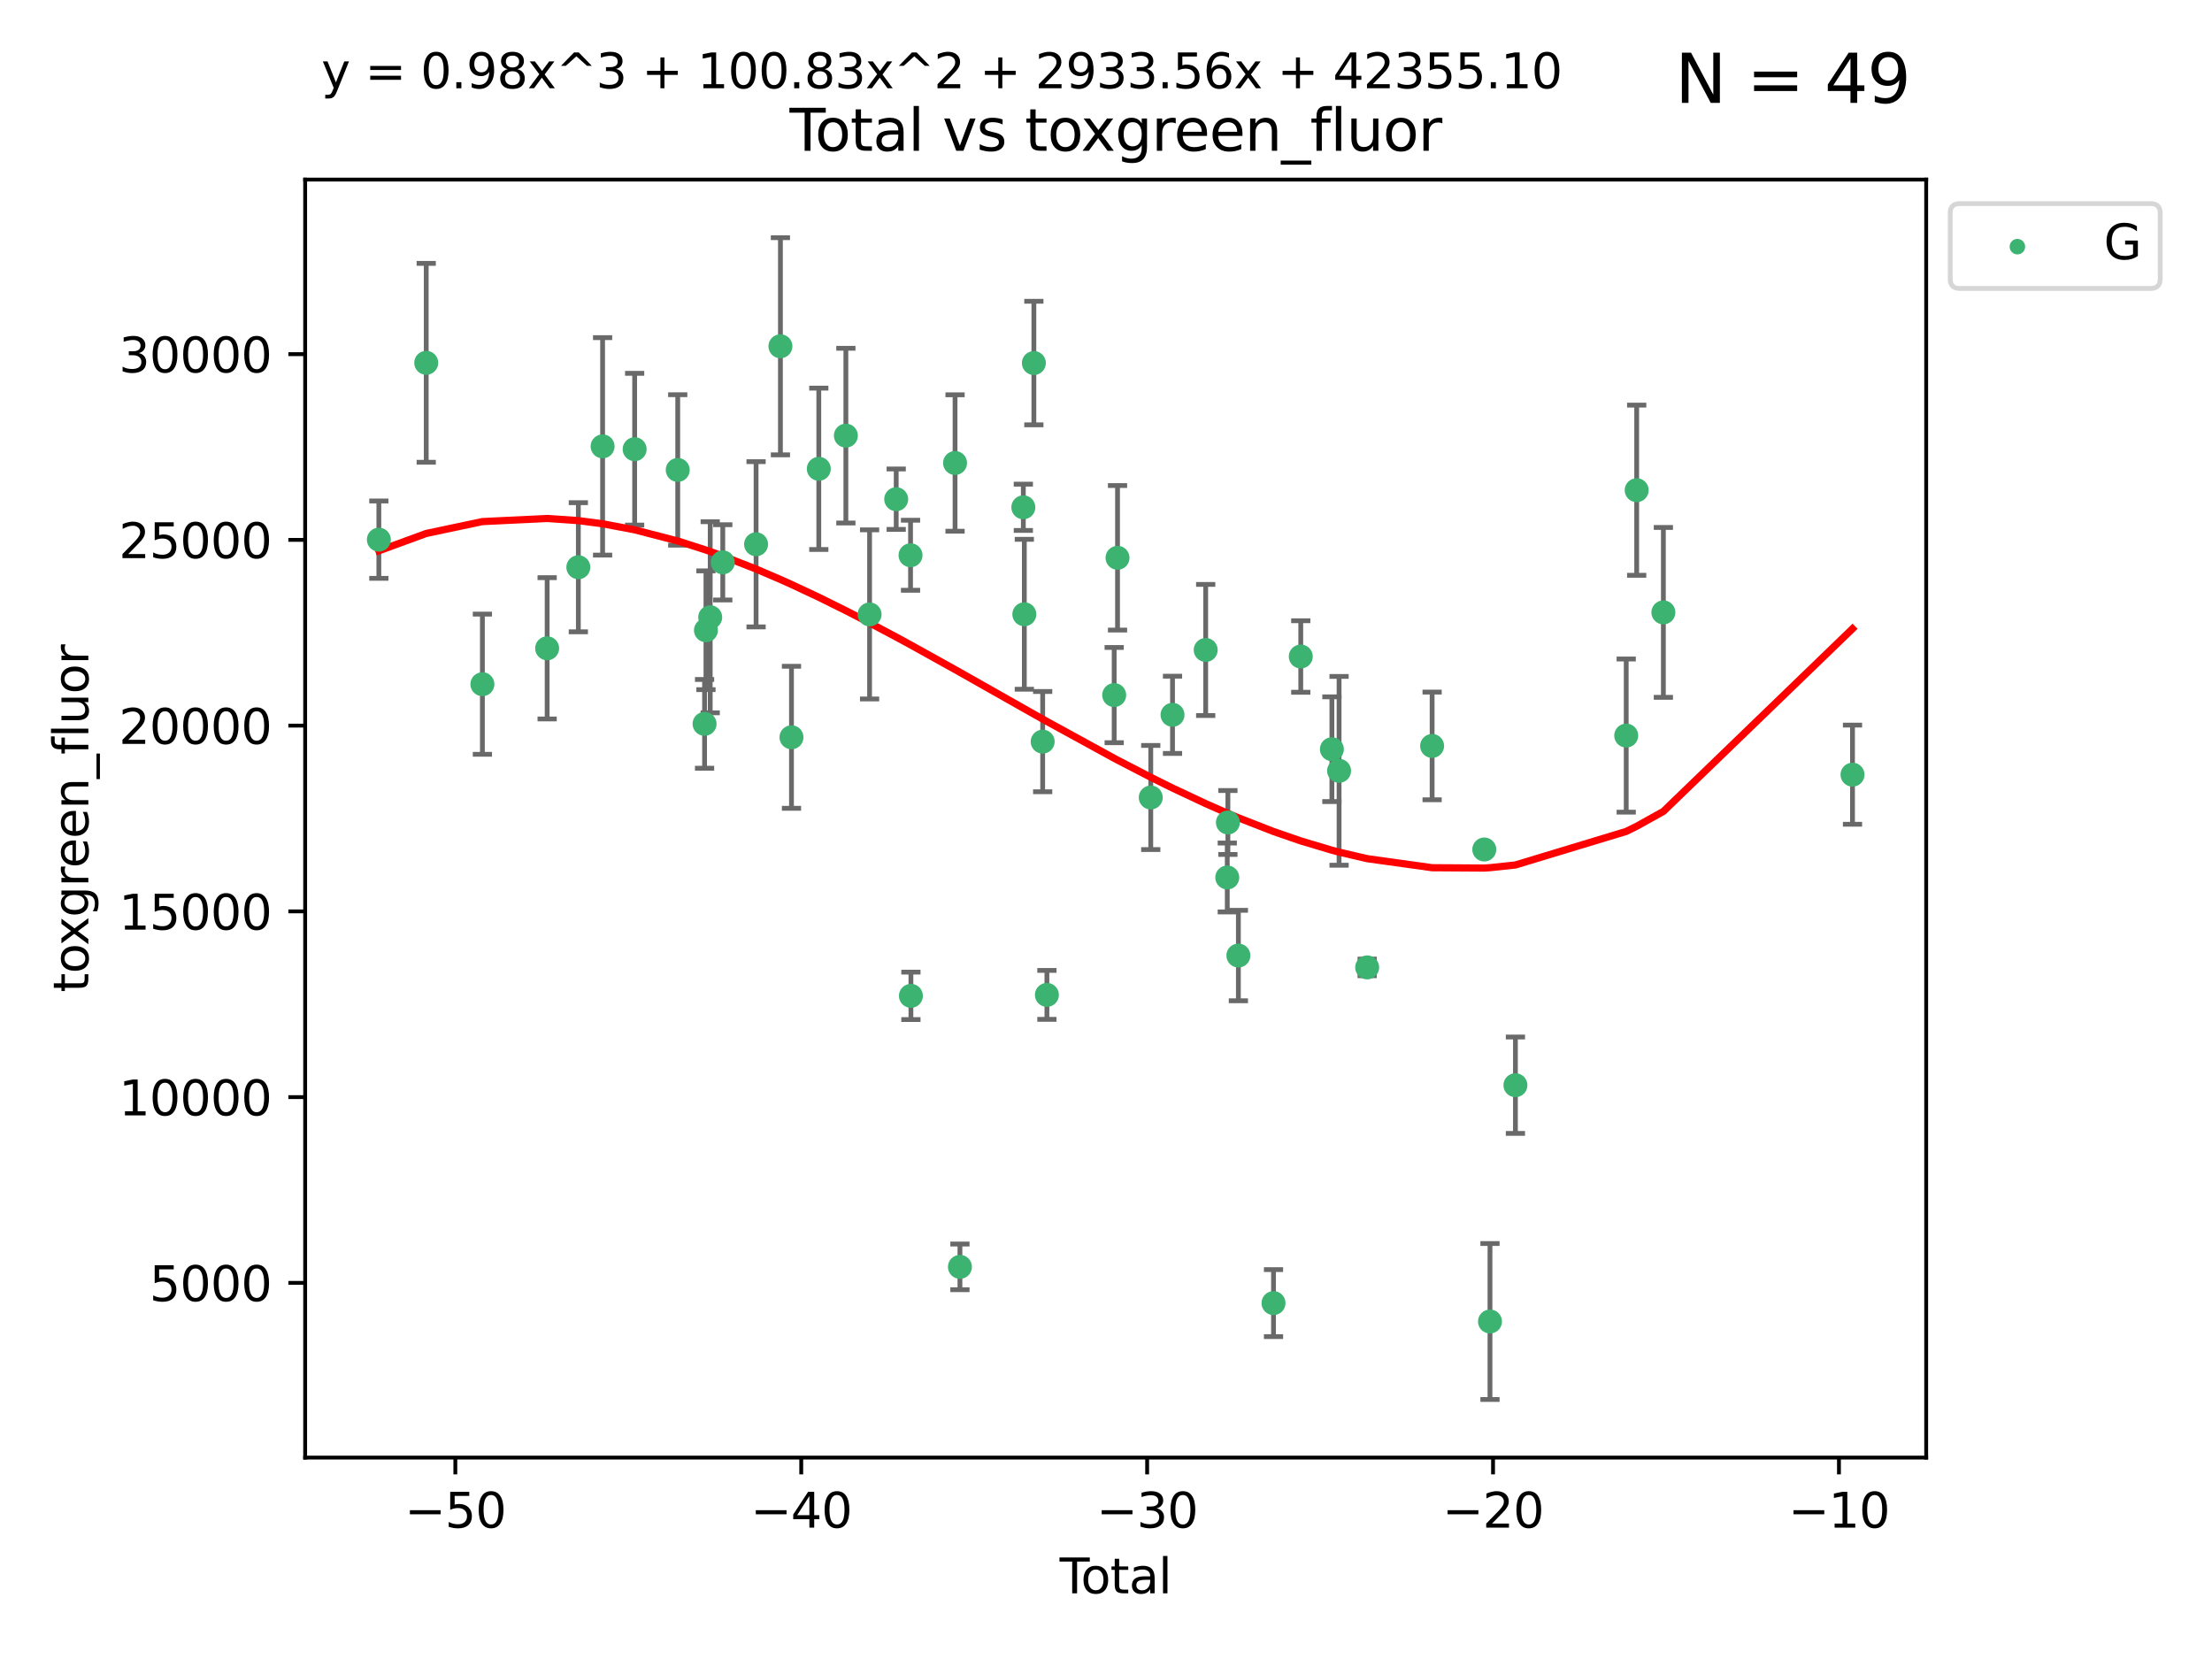 <?xml version="1.0" encoding="utf-8" standalone="no"?>
<!DOCTYPE svg PUBLIC "-//W3C//DTD SVG 1.1//EN"
  "http://www.w3.org/Graphics/SVG/1.1/DTD/svg11.dtd">
<svg xmlns:xlink="http://www.w3.org/1999/xlink" width="460.8pt" height="345.6pt" viewBox="0 0 460.8 345.6" xmlns="http://www.w3.org/2000/svg" version="1.1">
 <defs>
  <style type="text/css">*{stroke-linejoin: round; stroke-linecap: butt}</style>
 </defs>
 <g id="figure_1">
  <g id="patch_1">
   <path d="M 0 345.6 
L 460.8 345.6 
L 460.8 0 
L 0 0 
z
" style="fill: #ffffff"/>
  </g>
  <g id="axes_1">
   <g id="patch_2">
    <path d="M 63.571 303.64 
L 401.26 303.64 
L 401.26 37.411 
L 63.571 37.411 
z
" style="fill: #ffffff"/>
   </g>
   <g id="PathCollection_1">
    <defs>
     <path id="m341c6b652c" d="M 0 1.118 
C 0.297 1.118 0.581 1 0.791 0.791 
C 1 0.581 1.118 0.297 1.118 0 
C 1.118 -0.297 1 -0.581 0.791 -0.791 
C 0.581 -1 0.297 -1.118 0 -1.118 
C -0.297 -1.118 -0.581 -1 -0.791 -0.791 
C -1 -0.581 -1.118 -0.297 -1.118 0 
C -1.118 0.297 -1 0.581 -0.791 0.791 
C -0.581 1 -0.297 1.118 0 1.118 
z
" style="stroke: #3cb371"/>
    </defs>
    <g clip-path="url(#p7c5feca9b9)">
     <use xlink:href="#m341c6b652c" x="78.921" y="112.42" style="fill: #3cb371; stroke: #3cb371"/>
     <use xlink:href="#m341c6b652c" x="88.792" y="75.581" style="fill: #3cb371; stroke: #3cb371"/>
     <use xlink:href="#m341c6b652c" x="100.493" y="142.533" style="fill: #3cb371; stroke: #3cb371"/>
     <use xlink:href="#m341c6b652c" x="113.98" y="135.054" style="fill: #3cb371; stroke: #3cb371"/>
     <use xlink:href="#m341c6b652c" x="120.479" y="118.168" style="fill: #3cb371; stroke: #3cb371"/>
     <use xlink:href="#m341c6b652c" x="125.533" y="92.985" style="fill: #3cb371; stroke: #3cb371"/>
     <use xlink:href="#m341c6b652c" x="132.209" y="93.576" style="fill: #3cb371; stroke: #3cb371"/>
     <use xlink:href="#m341c6b652c" x="141.185" y="97.898" style="fill: #3cb371; stroke: #3cb371"/>
     <use xlink:href="#m341c6b652c" x="146.775" y="150.791" style="fill: #3cb371; stroke: #3cb371"/>
     <use xlink:href="#m341c6b652c" x="147.063" y="131.297" style="fill: #3cb371; stroke: #3cb371"/>
     <use xlink:href="#m341c6b652c" x="147.95" y="128.587" style="fill: #3cb371; stroke: #3cb371"/>
     <use xlink:href="#m341c6b652c" x="150.568" y="117.149" style="fill: #3cb371; stroke: #3cb371"/>
     <use xlink:href="#m341c6b652c" x="157.504" y="113.382" style="fill: #3cb371; stroke: #3cb371"/>
     <use xlink:href="#m341c6b652c" x="162.577" y="72.132" style="fill: #3cb371; stroke: #3cb371"/>
     <use xlink:href="#m341c6b652c" x="164.88" y="153.589" style="fill: #3cb371; stroke: #3cb371"/>
     <use xlink:href="#m341c6b652c" x="170.572" y="97.665" style="fill: #3cb371; stroke: #3cb371"/>
     <use xlink:href="#m341c6b652c" x="176.212" y="90.751" style="fill: #3cb371; stroke: #3cb371"/>
     <use xlink:href="#m341c6b652c" x="181.15" y="127.994" style="fill: #3cb371; stroke: #3cb371"/>
     <use xlink:href="#m341c6b652c" x="186.695" y="103.991" style="fill: #3cb371; stroke: #3cb371"/>
     <use xlink:href="#m341c6b652c" x="189.682" y="115.671" style="fill: #3cb371; stroke: #3cb371"/>
     <use xlink:href="#m341c6b652c" x="189.76" y="207.454" style="fill: #3cb371; stroke: #3cb371"/>
     <use xlink:href="#m341c6b652c" x="198.955" y="96.45" style="fill: #3cb371; stroke: #3cb371"/>
     <use xlink:href="#m341c6b652c" x="199.972" y="263.913" style="fill: #3cb371; stroke: #3cb371"/>
     <use xlink:href="#m341c6b652c" x="213.179" y="105.68" style="fill: #3cb371; stroke: #3cb371"/>
     <use xlink:href="#m341c6b652c" x="213.387" y="127.964" style="fill: #3cb371; stroke: #3cb371"/>
     <use xlink:href="#m341c6b652c" x="215.374" y="75.629" style="fill: #3cb371; stroke: #3cb371"/>
     <use xlink:href="#m341c6b652c" x="217.208" y="154.496" style="fill: #3cb371; stroke: #3cb371"/>
     <use xlink:href="#m341c6b652c" x="218.09" y="207.254" style="fill: #3cb371; stroke: #3cb371"/>
     <use xlink:href="#m341c6b652c" x="232.104" y="144.798" style="fill: #3cb371; stroke: #3cb371"/>
     <use xlink:href="#m341c6b652c" x="232.802" y="116.202" style="fill: #3cb371; stroke: #3cb371"/>
     <use xlink:href="#m341c6b652c" x="239.724" y="166.133" style="fill: #3cb371; stroke: #3cb371"/>
     <use xlink:href="#m341c6b652c" x="244.258" y="148.909" style="fill: #3cb371; stroke: #3cb371"/>
     <use xlink:href="#m341c6b652c" x="251.167" y="135.4" style="fill: #3cb371; stroke: #3cb371"/>
     <use xlink:href="#m341c6b652c" x="255.663" y="182.796" style="fill: #3cb371; stroke: #3cb371"/>
     <use xlink:href="#m341c6b652c" x="255.793" y="171.338" style="fill: #3cb371; stroke: #3cb371"/>
     <use xlink:href="#m341c6b652c" x="257.978" y="199.056" style="fill: #3cb371; stroke: #3cb371"/>
     <use xlink:href="#m341c6b652c" x="265.295" y="271.459" style="fill: #3cb371; stroke: #3cb371"/>
     <use xlink:href="#m341c6b652c" x="270.973" y="136.764" style="fill: #3cb371; stroke: #3cb371"/>
     <use xlink:href="#m341c6b652c" x="277.458" y="156.073" style="fill: #3cb371; stroke: #3cb371"/>
     <use xlink:href="#m341c6b652c" x="278.954" y="160.578" style="fill: #3cb371; stroke: #3cb371"/>
     <use xlink:href="#m341c6b652c" x="284.806" y="201.526" style="fill: #3cb371; stroke: #3cb371"/>
     <use xlink:href="#m341c6b652c" x="298.336" y="155.392" style="fill: #3cb371; stroke: #3cb371"/>
     <use xlink:href="#m341c6b652c" x="309.203" y="176.965" style="fill: #3cb371; stroke: #3cb371"/>
     <use xlink:href="#m341c6b652c" x="310.392" y="275.293" style="fill: #3cb371; stroke: #3cb371"/>
     <use xlink:href="#m341c6b652c" x="315.691" y="226.069" style="fill: #3cb371; stroke: #3cb371"/>
     <use xlink:href="#m341c6b652c" x="338.77" y="153.233" style="fill: #3cb371; stroke: #3cb371"/>
     <use xlink:href="#m341c6b652c" x="340.952" y="102.118" style="fill: #3cb371; stroke: #3cb371"/>
     <use xlink:href="#m341c6b652c" x="346.513" y="127.573" style="fill: #3cb371; stroke: #3cb371"/>
     <use xlink:href="#m341c6b652c" x="385.911" y="161.376" style="fill: #3cb371; stroke: #3cb371"/>
    </g>
   </g>
   <g id="matplotlib.axis_1">
    <g id="xtick_1">
     <g id="line2d_1">
      <defs>
       <path id="mbfa81a36bb" d="M 0 0 
L 0 3.5 
" style="stroke: #000000; stroke-width: 0.8"/>
      </defs>
      <g>
       <use xlink:href="#mbfa81a36bb" x="94.856" y="303.64" style="stroke: #000000; stroke-width: 0.8"/>
      </g>
     </g>
     <g id="text_1">
      <!-- −50 -->
      <g transform="translate(84.304 318.238)scale(0.1 -0.1)">
       <defs>
        <path id="DejaVuSans-2212" d="M 678 2272 
L 4684 2272 
L 4684 1741 
L 678 1741 
L 678 2272 
z
" transform="scale(0.016)"/>
        <path id="DejaVuSans-35" d="M 691 4666 
L 3169 4666 
L 3169 4134 
L 1269 4134 
L 1269 2991 
Q 1406 3038 1543 3061 
Q 1681 3084 1819 3084 
Q 2600 3084 3056 2656 
Q 3513 2228 3513 1497 
Q 3513 744 3044 326 
Q 2575 -91 1722 -91 
Q 1428 -91 1123 -41 
Q 819 9 494 109 
L 494 744 
Q 775 591 1075 516 
Q 1375 441 1709 441 
Q 2250 441 2565 725 
Q 2881 1009 2881 1497 
Q 2881 1984 2565 2268 
Q 2250 2553 1709 2553 
Q 1456 2553 1204 2497 
Q 953 2441 691 2322 
L 691 4666 
z
" transform="scale(0.016)"/>
        <path id="DejaVuSans-30" d="M 2034 4250 
Q 1547 4250 1301 3770 
Q 1056 3291 1056 2328 
Q 1056 1369 1301 889 
Q 1547 409 2034 409 
Q 2525 409 2770 889 
Q 3016 1369 3016 2328 
Q 3016 3291 2770 3770 
Q 2525 4250 2034 4250 
z
M 2034 4750 
Q 2819 4750 3233 4129 
Q 3647 3509 3647 2328 
Q 3647 1150 3233 529 
Q 2819 -91 2034 -91 
Q 1250 -91 836 529 
Q 422 1150 422 2328 
Q 422 3509 836 4129 
Q 1250 4750 2034 4750 
z
" transform="scale(0.016)"/>
       </defs>
       <use xlink:href="#DejaVuSans-2212"/>
       <use xlink:href="#DejaVuSans-35" x="83.789"/>
       <use xlink:href="#DejaVuSans-30" x="147.412"/>
      </g>
     </g>
    </g>
    <g id="xtick_2">
     <g id="line2d_2">
      <g>
       <use xlink:href="#mbfa81a36bb" x="166.914" y="303.64" style="stroke: #000000; stroke-width: 0.8"/>
      </g>
     </g>
     <g id="text_2">
      <!-- −40 -->
      <g transform="translate(156.361 318.238)scale(0.1 -0.1)">
       <defs>
        <path id="DejaVuSans-34" d="M 2419 4116 
L 825 1625 
L 2419 1625 
L 2419 4116 
z
M 2253 4666 
L 3047 4666 
L 3047 1625 
L 3713 1625 
L 3713 1100 
L 3047 1100 
L 3047 0 
L 2419 0 
L 2419 1100 
L 313 1100 
L 313 1709 
L 2253 4666 
z
" transform="scale(0.016)"/>
       </defs>
       <use xlink:href="#DejaVuSans-2212"/>
       <use xlink:href="#DejaVuSans-34" x="83.789"/>
       <use xlink:href="#DejaVuSans-30" x="147.412"/>
      </g>
     </g>
    </g>
    <g id="xtick_3">
     <g id="line2d_3">
      <g>
       <use xlink:href="#mbfa81a36bb" x="238.971" y="303.64" style="stroke: #000000; stroke-width: 0.8"/>
      </g>
     </g>
     <g id="text_3">
      <!-- −30 -->
      <g transform="translate(228.419 318.238)scale(0.1 -0.1)">
       <defs>
        <path id="DejaVuSans-33" d="M 2597 2516 
Q 3050 2419 3304 2112 
Q 3559 1806 3559 1356 
Q 3559 666 3084 287 
Q 2609 -91 1734 -91 
Q 1441 -91 1130 -33 
Q 819 25 488 141 
L 488 750 
Q 750 597 1062 519 
Q 1375 441 1716 441 
Q 2309 441 2620 675 
Q 2931 909 2931 1356 
Q 2931 1769 2642 2001 
Q 2353 2234 1838 2234 
L 1294 2234 
L 1294 2753 
L 1863 2753 
Q 2328 2753 2575 2939 
Q 2822 3125 2822 3475 
Q 2822 3834 2567 4026 
Q 2313 4219 1838 4219 
Q 1578 4219 1281 4162 
Q 984 4106 628 3988 
L 628 4550 
Q 988 4650 1302 4700 
Q 1616 4750 1894 4750 
Q 2613 4750 3031 4423 
Q 3450 4097 3450 3541 
Q 3450 3153 3228 2886 
Q 3006 2619 2597 2516 
z
" transform="scale(0.016)"/>
       </defs>
       <use xlink:href="#DejaVuSans-2212"/>
       <use xlink:href="#DejaVuSans-33" x="83.789"/>
       <use xlink:href="#DejaVuSans-30" x="147.412"/>
      </g>
     </g>
    </g>
    <g id="xtick_4">
     <g id="line2d_4">
      <g>
       <use xlink:href="#mbfa81a36bb" x="311.029" y="303.64" style="stroke: #000000; stroke-width: 0.8"/>
      </g>
     </g>
     <g id="text_4">
      <!-- −20 -->
      <g transform="translate(300.476 318.238)scale(0.1 -0.1)">
       <defs>
        <path id="DejaVuSans-32" d="M 1228 531 
L 3431 531 
L 3431 0 
L 469 0 
L 469 531 
Q 828 903 1448 1529 
Q 2069 2156 2228 2338 
Q 2531 2678 2651 2914 
Q 2772 3150 2772 3378 
Q 2772 3750 2511 3984 
Q 2250 4219 1831 4219 
Q 1534 4219 1204 4116 
Q 875 4013 500 3803 
L 500 4441 
Q 881 4594 1212 4672 
Q 1544 4750 1819 4750 
Q 2544 4750 2975 4387 
Q 3406 4025 3406 3419 
Q 3406 3131 3298 2873 
Q 3191 2616 2906 2266 
Q 2828 2175 2409 1742 
Q 1991 1309 1228 531 
z
" transform="scale(0.016)"/>
       </defs>
       <use xlink:href="#DejaVuSans-2212"/>
       <use xlink:href="#DejaVuSans-32" x="83.789"/>
       <use xlink:href="#DejaVuSans-30" x="147.412"/>
      </g>
     </g>
    </g>
    <g id="xtick_5">
     <g id="line2d_5">
      <g>
       <use xlink:href="#mbfa81a36bb" x="383.086" y="303.64" style="stroke: #000000; stroke-width: 0.8"/>
      </g>
     </g>
     <g id="text_5">
      <!-- −10 -->
      <g transform="translate(372.534 318.238)scale(0.1 -0.1)">
       <defs>
        <path id="DejaVuSans-31" d="M 794 531 
L 1825 531 
L 1825 4091 
L 703 3866 
L 703 4441 
L 1819 4666 
L 2450 4666 
L 2450 531 
L 3481 531 
L 3481 0 
L 794 0 
L 794 531 
z
" transform="scale(0.016)"/>
       </defs>
       <use xlink:href="#DejaVuSans-2212"/>
       <use xlink:href="#DejaVuSans-31" x="83.789"/>
       <use xlink:href="#DejaVuSans-30" x="147.412"/>
      </g>
     </g>
    </g>
    <g id="text_6">
     <!-- Total -->
     <g transform="translate(220.739 331.917)scale(0.1 -0.1)">
      <defs>
       <path id="DejaVuSans-54" d="M -19 4666 
L 3928 4666 
L 3928 4134 
L 2272 4134 
L 2272 0 
L 1638 0 
L 1638 4134 
L -19 4134 
L -19 4666 
z
" transform="scale(0.016)"/>
       <path id="DejaVuSans-6f" d="M 1959 3097 
Q 1497 3097 1228 2736 
Q 959 2375 959 1747 
Q 959 1119 1226 758 
Q 1494 397 1959 397 
Q 2419 397 2687 759 
Q 2956 1122 2956 1747 
Q 2956 2369 2687 2733 
Q 2419 3097 1959 3097 
z
M 1959 3584 
Q 2709 3584 3137 3096 
Q 3566 2609 3566 1747 
Q 3566 888 3137 398 
Q 2709 -91 1959 -91 
Q 1206 -91 779 398 
Q 353 888 353 1747 
Q 353 2609 779 3096 
Q 1206 3584 1959 3584 
z
" transform="scale(0.016)"/>
       <path id="DejaVuSans-74" d="M 1172 4494 
L 1172 3500 
L 2356 3500 
L 2356 3053 
L 1172 3053 
L 1172 1153 
Q 1172 725 1289 603 
Q 1406 481 1766 481 
L 2356 481 
L 2356 0 
L 1766 0 
Q 1100 0 847 248 
Q 594 497 594 1153 
L 594 3053 
L 172 3053 
L 172 3500 
L 594 3500 
L 594 4494 
L 1172 4494 
z
" transform="scale(0.016)"/>
       <path id="DejaVuSans-61" d="M 2194 1759 
Q 1497 1759 1228 1600 
Q 959 1441 959 1056 
Q 959 750 1161 570 
Q 1363 391 1709 391 
Q 2188 391 2477 730 
Q 2766 1069 2766 1631 
L 2766 1759 
L 2194 1759 
z
M 3341 1997 
L 3341 0 
L 2766 0 
L 2766 531 
Q 2569 213 2275 61 
Q 1981 -91 1556 -91 
Q 1019 -91 701 211 
Q 384 513 384 1019 
Q 384 1609 779 1909 
Q 1175 2209 1959 2209 
L 2766 2209 
L 2766 2266 
Q 2766 2663 2505 2880 
Q 2244 3097 1772 3097 
Q 1472 3097 1187 3025 
Q 903 2953 641 2809 
L 641 3341 
Q 956 3463 1253 3523 
Q 1550 3584 1831 3584 
Q 2591 3584 2966 3190 
Q 3341 2797 3341 1997 
z
" transform="scale(0.016)"/>
       <path id="DejaVuSans-6c" d="M 603 4863 
L 1178 4863 
L 1178 0 
L 603 0 
L 603 4863 
z
" transform="scale(0.016)"/>
      </defs>
      <use xlink:href="#DejaVuSans-54"/>
      <use xlink:href="#DejaVuSans-6f" x="44.084"/>
      <use xlink:href="#DejaVuSans-74" x="105.266"/>
      <use xlink:href="#DejaVuSans-61" x="144.475"/>
      <use xlink:href="#DejaVuSans-6c" x="205.754"/>
     </g>
    </g>
   </g>
   <g id="matplotlib.axis_2">
    <g id="ytick_1">
     <g id="line2d_6">
      <defs>
       <path id="m5cff9f3f83" d="M 0 0 
L -3.5 0 
" style="stroke: #000000; stroke-width: 0.8"/>
      </defs>
      <g>
       <use xlink:href="#m5cff9f3f83" x="63.571" y="267.243" style="stroke: #000000; stroke-width: 0.8"/>
      </g>
     </g>
     <g id="text_7">
      <!-- 5000 -->
      <g transform="translate(31.121 271.042)scale(0.1 -0.1)">
       <use xlink:href="#DejaVuSans-35"/>
       <use xlink:href="#DejaVuSans-30" x="63.623"/>
       <use xlink:href="#DejaVuSans-30" x="127.246"/>
       <use xlink:href="#DejaVuSans-30" x="190.869"/>
      </g>
     </g>
    </g>
    <g id="ytick_2">
     <g id="line2d_7">
      <g>
       <use xlink:href="#m5cff9f3f83" x="63.571" y="228.55" style="stroke: #000000; stroke-width: 0.8"/>
      </g>
     </g>
     <g id="text_8">
      <!-- 10000 -->
      <g transform="translate(24.759 232.349)scale(0.1 -0.1)">
       <use xlink:href="#DejaVuSans-31"/>
       <use xlink:href="#DejaVuSans-30" x="63.623"/>
       <use xlink:href="#DejaVuSans-30" x="127.246"/>
       <use xlink:href="#DejaVuSans-30" x="190.869"/>
       <use xlink:href="#DejaVuSans-30" x="254.492"/>
      </g>
     </g>
    </g>
    <g id="ytick_3">
     <g id="line2d_8">
      <g>
       <use xlink:href="#m5cff9f3f83" x="63.571" y="189.856" style="stroke: #000000; stroke-width: 0.8"/>
      </g>
     </g>
     <g id="text_9">
      <!-- 15000 -->
      <g transform="translate(24.759 193.656)scale(0.1 -0.1)">
       <use xlink:href="#DejaVuSans-31"/>
       <use xlink:href="#DejaVuSans-35" x="63.623"/>
       <use xlink:href="#DejaVuSans-30" x="127.246"/>
       <use xlink:href="#DejaVuSans-30" x="190.869"/>
       <use xlink:href="#DejaVuSans-30" x="254.492"/>
      </g>
     </g>
    </g>
    <g id="ytick_4">
     <g id="line2d_9">
      <g>
       <use xlink:href="#m5cff9f3f83" x="63.571" y="151.163" style="stroke: #000000; stroke-width: 0.8"/>
      </g>
     </g>
     <g id="text_10">
      <!-- 20000 -->
      <g transform="translate(24.759 154.963)scale(0.1 -0.1)">
       <use xlink:href="#DejaVuSans-32"/>
       <use xlink:href="#DejaVuSans-30" x="63.623"/>
       <use xlink:href="#DejaVuSans-30" x="127.246"/>
       <use xlink:href="#DejaVuSans-30" x="190.869"/>
       <use xlink:href="#DejaVuSans-30" x="254.492"/>
      </g>
     </g>
    </g>
    <g id="ytick_5">
     <g id="line2d_10">
      <g>
       <use xlink:href="#m5cff9f3f83" x="63.571" y="112.47" style="stroke: #000000; stroke-width: 0.8"/>
      </g>
     </g>
     <g id="text_11">
      <!-- 25000 -->
      <g transform="translate(24.759 116.269)scale(0.1 -0.1)">
       <use xlink:href="#DejaVuSans-32"/>
       <use xlink:href="#DejaVuSans-35" x="63.623"/>
       <use xlink:href="#DejaVuSans-30" x="127.246"/>
       <use xlink:href="#DejaVuSans-30" x="190.869"/>
       <use xlink:href="#DejaVuSans-30" x="254.492"/>
      </g>
     </g>
    </g>
    <g id="ytick_6">
     <g id="line2d_11">
      <g>
       <use xlink:href="#m5cff9f3f83" x="63.571" y="73.777" style="stroke: #000000; stroke-width: 0.8"/>
      </g>
     </g>
     <g id="text_12">
      <!-- 30000 -->
      <g transform="translate(24.759 77.576)scale(0.1 -0.1)">
       <use xlink:href="#DejaVuSans-33"/>
       <use xlink:href="#DejaVuSans-30" x="63.623"/>
       <use xlink:href="#DejaVuSans-30" x="127.246"/>
       <use xlink:href="#DejaVuSans-30" x="190.869"/>
       <use xlink:href="#DejaVuSans-30" x="254.492"/>
      </g>
     </g>
    </g>
    <g id="text_13">
     <!-- toxgreen_fluor -->
     <g transform="translate(18.401 206.72)rotate(-90)scale(0.1 -0.1)">
      <defs>
       <path id="DejaVuSans-78" d="M 3513 3500 
L 2247 1797 
L 3578 0 
L 2900 0 
L 1881 1375 
L 863 0 
L 184 0 
L 1544 1831 
L 300 3500 
L 978 3500 
L 1906 2253 
L 2834 3500 
L 3513 3500 
z
" transform="scale(0.016)"/>
       <path id="DejaVuSans-67" d="M 2906 1791 
Q 2906 2416 2648 2759 
Q 2391 3103 1925 3103 
Q 1463 3103 1205 2759 
Q 947 2416 947 1791 
Q 947 1169 1205 825 
Q 1463 481 1925 481 
Q 2391 481 2648 825 
Q 2906 1169 2906 1791 
z
M 3481 434 
Q 3481 -459 3084 -895 
Q 2688 -1331 1869 -1331 
Q 1566 -1331 1297 -1286 
Q 1028 -1241 775 -1147 
L 775 -588 
Q 1028 -725 1275 -790 
Q 1522 -856 1778 -856 
Q 2344 -856 2625 -561 
Q 2906 -266 2906 331 
L 2906 616 
Q 2728 306 2450 153 
Q 2172 0 1784 0 
Q 1141 0 747 490 
Q 353 981 353 1791 
Q 353 2603 747 3093 
Q 1141 3584 1784 3584 
Q 2172 3584 2450 3431 
Q 2728 3278 2906 2969 
L 2906 3500 
L 3481 3500 
L 3481 434 
z
" transform="scale(0.016)"/>
       <path id="DejaVuSans-72" d="M 2631 2963 
Q 2534 3019 2420 3045 
Q 2306 3072 2169 3072 
Q 1681 3072 1420 2755 
Q 1159 2438 1159 1844 
L 1159 0 
L 581 0 
L 581 3500 
L 1159 3500 
L 1159 2956 
Q 1341 3275 1631 3429 
Q 1922 3584 2338 3584 
Q 2397 3584 2469 3576 
Q 2541 3569 2628 3553 
L 2631 2963 
z
" transform="scale(0.016)"/>
       <path id="DejaVuSans-65" d="M 3597 1894 
L 3597 1613 
L 953 1613 
Q 991 1019 1311 708 
Q 1631 397 2203 397 
Q 2534 397 2845 478 
Q 3156 559 3463 722 
L 3463 178 
Q 3153 47 2828 -22 
Q 2503 -91 2169 -91 
Q 1331 -91 842 396 
Q 353 884 353 1716 
Q 353 2575 817 3079 
Q 1281 3584 2069 3584 
Q 2775 3584 3186 3129 
Q 3597 2675 3597 1894 
z
M 3022 2063 
Q 3016 2534 2758 2815 
Q 2500 3097 2075 3097 
Q 1594 3097 1305 2825 
Q 1016 2553 972 2059 
L 3022 2063 
z
" transform="scale(0.016)"/>
       <path id="DejaVuSans-6e" d="M 3513 2113 
L 3513 0 
L 2938 0 
L 2938 2094 
Q 2938 2591 2744 2837 
Q 2550 3084 2163 3084 
Q 1697 3084 1428 2787 
Q 1159 2491 1159 1978 
L 1159 0 
L 581 0 
L 581 3500 
L 1159 3500 
L 1159 2956 
Q 1366 3272 1645 3428 
Q 1925 3584 2291 3584 
Q 2894 3584 3203 3211 
Q 3513 2838 3513 2113 
z
" transform="scale(0.016)"/>
       <path id="DejaVuSans-5f" d="M 3263 -1063 
L 3263 -1509 
L -63 -1509 
L -63 -1063 
L 3263 -1063 
z
" transform="scale(0.016)"/>
       <path id="DejaVuSans-66" d="M 2375 4863 
L 2375 4384 
L 1825 4384 
Q 1516 4384 1395 4259 
Q 1275 4134 1275 3809 
L 1275 3500 
L 2222 3500 
L 2222 3053 
L 1275 3053 
L 1275 0 
L 697 0 
L 697 3053 
L 147 3053 
L 147 3500 
L 697 3500 
L 697 3744 
Q 697 4328 969 4595 
Q 1241 4863 1831 4863 
L 2375 4863 
z
" transform="scale(0.016)"/>
       <path id="DejaVuSans-75" d="M 544 1381 
L 544 3500 
L 1119 3500 
L 1119 1403 
Q 1119 906 1312 657 
Q 1506 409 1894 409 
Q 2359 409 2629 706 
Q 2900 1003 2900 1516 
L 2900 3500 
L 3475 3500 
L 3475 0 
L 2900 0 
L 2900 538 
Q 2691 219 2414 64 
Q 2138 -91 1772 -91 
Q 1169 -91 856 284 
Q 544 659 544 1381 
z
M 1991 3584 
L 1991 3584 
z
" transform="scale(0.016)"/>
      </defs>
      <use xlink:href="#DejaVuSans-74"/>
      <use xlink:href="#DejaVuSans-6f" x="39.209"/>
      <use xlink:href="#DejaVuSans-78" x="97.266"/>
      <use xlink:href="#DejaVuSans-67" x="156.445"/>
      <use xlink:href="#DejaVuSans-72" x="219.922"/>
      <use xlink:href="#DejaVuSans-65" x="258.785"/>
      <use xlink:href="#DejaVuSans-65" x="320.309"/>
      <use xlink:href="#DejaVuSans-6e" x="381.832"/>
      <use xlink:href="#DejaVuSans-5f" x="445.211"/>
      <use xlink:href="#DejaVuSans-66" x="495.211"/>
      <use xlink:href="#DejaVuSans-6c" x="530.416"/>
      <use xlink:href="#DejaVuSans-75" x="558.199"/>
      <use xlink:href="#DejaVuSans-6f" x="621.578"/>
      <use xlink:href="#DejaVuSans-72" x="682.76"/>
     </g>
    </g>
   </g>
   <g id="LineCollection_1">
    <path d="M 78.921 120.48 
L 78.921 104.361 
" clip-path="url(#p7c5feca9b9)" style="fill: none; stroke: #696969"/>
    <path d="M 88.792 96.298 
L 88.792 54.865 
" clip-path="url(#p7c5feca9b9)" style="fill: none; stroke: #696969"/>
    <path d="M 100.493 157.135 
L 100.493 127.931 
" clip-path="url(#p7c5feca9b9)" style="fill: none; stroke: #696969"/>
    <path d="M 113.98 149.771 
L 113.98 120.338 
" clip-path="url(#p7c5feca9b9)" style="fill: none; stroke: #696969"/>
    <path d="M 120.479 131.617 
L 120.479 104.718 
" clip-path="url(#p7c5feca9b9)" style="fill: none; stroke: #696969"/>
    <path d="M 125.533 115.636 
L 125.533 70.335 
" clip-path="url(#p7c5feca9b9)" style="fill: none; stroke: #696969"/>
    <path d="M 132.209 109.381 
L 132.209 77.77 
" clip-path="url(#p7c5feca9b9)" style="fill: none; stroke: #696969"/>
    <path d="M 141.185 113.571 
L 141.185 82.226 
" clip-path="url(#p7c5feca9b9)" style="fill: none; stroke: #696969"/>
    <path d="M 146.775 160.037 
L 146.775 141.545 
" clip-path="url(#p7c5feca9b9)" style="fill: none; stroke: #696969"/>
    <path d="M 147.063 143.669 
L 147.063 118.924 
" clip-path="url(#p7c5feca9b9)" style="fill: none; stroke: #696969"/>
    <path d="M 147.95 148.491 
L 147.95 108.683 
" clip-path="url(#p7c5feca9b9)" style="fill: none; stroke: #696969"/>
    <path d="M 150.568 124.986 
L 150.568 109.312 
" clip-path="url(#p7c5feca9b9)" style="fill: none; stroke: #696969"/>
    <path d="M 157.504 130.595 
L 157.504 96.169 
" clip-path="url(#p7c5feca9b9)" style="fill: none; stroke: #696969"/>
    <path d="M 162.577 94.752 
L 162.577 49.513 
" clip-path="url(#p7c5feca9b9)" style="fill: none; stroke: #696969"/>
    <path d="M 164.88 168.382 
L 164.88 138.795 
" clip-path="url(#p7c5feca9b9)" style="fill: none; stroke: #696969"/>
    <path d="M 170.572 114.473 
L 170.572 80.857 
" clip-path="url(#p7c5feca9b9)" style="fill: none; stroke: #696969"/>
    <path d="M 176.212 108.951 
L 176.212 72.551 
" clip-path="url(#p7c5feca9b9)" style="fill: none; stroke: #696969"/>
    <path d="M 181.15 145.609 
L 181.15 110.379 
" clip-path="url(#p7c5feca9b9)" style="fill: none; stroke: #696969"/>
    <path d="M 186.695 110.284 
L 186.695 97.697 
" clip-path="url(#p7c5feca9b9)" style="fill: none; stroke: #696969"/>
    <path d="M 189.682 122.965 
L 189.682 108.377 
" clip-path="url(#p7c5feca9b9)" style="fill: none; stroke: #696969"/>
    <path d="M 189.76 212.395 
L 189.76 202.513 
" clip-path="url(#p7c5feca9b9)" style="fill: none; stroke: #696969"/>
    <path d="M 198.955 110.658 
L 198.955 82.243 
" clip-path="url(#p7c5feca9b9)" style="fill: none; stroke: #696969"/>
    <path d="M 199.972 268.671 
L 199.972 259.155 
" clip-path="url(#p7c5feca9b9)" style="fill: none; stroke: #696969"/>
    <path d="M 213.179 110.498 
L 213.179 100.861 
" clip-path="url(#p7c5feca9b9)" style="fill: none; stroke: #696969"/>
    <path d="M 213.387 143.58 
L 213.387 112.347 
" clip-path="url(#p7c5feca9b9)" style="fill: none; stroke: #696969"/>
    <path d="M 215.374 88.498 
L 215.374 62.759 
" clip-path="url(#p7c5feca9b9)" style="fill: none; stroke: #696969"/>
    <path d="M 217.208 164.938 
L 217.208 144.054 
" clip-path="url(#p7c5feca9b9)" style="fill: none; stroke: #696969"/>
    <path d="M 218.09 212.348 
L 218.09 202.159 
" clip-path="url(#p7c5feca9b9)" style="fill: none; stroke: #696969"/>
    <path d="M 232.104 154.717 
L 232.104 134.878 
" clip-path="url(#p7c5feca9b9)" style="fill: none; stroke: #696969"/>
    <path d="M 232.802 131.258 
L 232.802 101.147 
" clip-path="url(#p7c5feca9b9)" style="fill: none; stroke: #696969"/>
    <path d="M 239.724 176.978 
L 239.724 155.288 
" clip-path="url(#p7c5feca9b9)" style="fill: none; stroke: #696969"/>
    <path d="M 244.258 156.956 
L 244.258 140.861 
" clip-path="url(#p7c5feca9b9)" style="fill: none; stroke: #696969"/>
    <path d="M 251.167 149.06 
L 251.167 121.74 
" clip-path="url(#p7c5feca9b9)" style="fill: none; stroke: #696969"/>
    <path d="M 255.663 189.971 
L 255.663 175.62 
" clip-path="url(#p7c5feca9b9)" style="fill: none; stroke: #696969"/>
    <path d="M 255.793 177.995 
L 255.793 164.682 
" clip-path="url(#p7c5feca9b9)" style="fill: none; stroke: #696969"/>
    <path d="M 257.978 208.478 
L 257.978 189.635 
" clip-path="url(#p7c5feca9b9)" style="fill: none; stroke: #696969"/>
    <path d="M 265.295 278.441 
L 265.295 264.477 
" clip-path="url(#p7c5feca9b9)" style="fill: none; stroke: #696969"/>
    <path d="M 270.973 144.212 
L 270.973 129.315 
" clip-path="url(#p7c5feca9b9)" style="fill: none; stroke: #696969"/>
    <path d="M 277.458 166.981 
L 277.458 145.165 
" clip-path="url(#p7c5feca9b9)" style="fill: none; stroke: #696969"/>
    <path d="M 278.954 180.242 
L 278.954 140.914 
" clip-path="url(#p7c5feca9b9)" style="fill: none; stroke: #696969"/>
    <path d="M 284.806 203.256 
L 284.806 199.796 
" clip-path="url(#p7c5feca9b9)" style="fill: none; stroke: #696969"/>
    <path d="M 298.336 166.609 
L 298.336 144.174 
" clip-path="url(#p7c5feca9b9)" style="fill: none; stroke: #696969"/>
    <path d="M 309.203 177.686 
L 309.203 176.243 
" clip-path="url(#p7c5feca9b9)" style="fill: none; stroke: #696969"/>
    <path d="M 310.392 291.539 
L 310.392 259.048 
" clip-path="url(#p7c5feca9b9)" style="fill: none; stroke: #696969"/>
    <path d="M 315.691 236.111 
L 315.691 216.027 
" clip-path="url(#p7c5feca9b9)" style="fill: none; stroke: #696969"/>
    <path d="M 338.77 169.186 
L 338.77 137.28 
" clip-path="url(#p7c5feca9b9)" style="fill: none; stroke: #696969"/>
    <path d="M 340.952 119.844 
L 340.952 84.393 
" clip-path="url(#p7c5feca9b9)" style="fill: none; stroke: #696969"/>
    <path d="M 346.513 145.267 
L 346.513 109.879 
" clip-path="url(#p7c5feca9b9)" style="fill: none; stroke: #696969"/>
    <path d="M 385.911 171.703 
L 385.911 151.048 
" clip-path="url(#p7c5feca9b9)" style="fill: none; stroke: #696969"/>
   </g>
   <g id="line2d_12">
    <defs>
     <path id="m71ade6433a" d="M 2 0 
L -2 -0 
" style="stroke: #696969"/>
    </defs>
    <g clip-path="url(#p7c5feca9b9)">
     <use xlink:href="#m71ade6433a" x="78.921" y="120.48" style="fill: #696969; stroke: #696969"/>
     <use xlink:href="#m71ade6433a" x="88.792" y="96.298" style="fill: #696969; stroke: #696969"/>
     <use xlink:href="#m71ade6433a" x="100.493" y="157.135" style="fill: #696969; stroke: #696969"/>
     <use xlink:href="#m71ade6433a" x="113.98" y="149.771" style="fill: #696969; stroke: #696969"/>
     <use xlink:href="#m71ade6433a" x="120.479" y="131.617" style="fill: #696969; stroke: #696969"/>
     <use xlink:href="#m71ade6433a" x="125.533" y="115.636" style="fill: #696969; stroke: #696969"/>
     <use xlink:href="#m71ade6433a" x="132.209" y="109.381" style="fill: #696969; stroke: #696969"/>
     <use xlink:href="#m71ade6433a" x="141.185" y="113.571" style="fill: #696969; stroke: #696969"/>
     <use xlink:href="#m71ade6433a" x="146.775" y="160.037" style="fill: #696969; stroke: #696969"/>
     <use xlink:href="#m71ade6433a" x="147.063" y="143.669" style="fill: #696969; stroke: #696969"/>
     <use xlink:href="#m71ade6433a" x="147.95" y="148.491" style="fill: #696969; stroke: #696969"/>
     <use xlink:href="#m71ade6433a" x="150.568" y="124.986" style="fill: #696969; stroke: #696969"/>
     <use xlink:href="#m71ade6433a" x="157.504" y="130.595" style="fill: #696969; stroke: #696969"/>
     <use xlink:href="#m71ade6433a" x="162.577" y="94.752" style="fill: #696969; stroke: #696969"/>
     <use xlink:href="#m71ade6433a" x="164.88" y="168.382" style="fill: #696969; stroke: #696969"/>
     <use xlink:href="#m71ade6433a" x="170.572" y="114.473" style="fill: #696969; stroke: #696969"/>
     <use xlink:href="#m71ade6433a" x="176.212" y="108.951" style="fill: #696969; stroke: #696969"/>
     <use xlink:href="#m71ade6433a" x="181.15" y="145.609" style="fill: #696969; stroke: #696969"/>
     <use xlink:href="#m71ade6433a" x="186.695" y="110.284" style="fill: #696969; stroke: #696969"/>
     <use xlink:href="#m71ade6433a" x="189.682" y="122.965" style="fill: #696969; stroke: #696969"/>
     <use xlink:href="#m71ade6433a" x="189.76" y="212.395" style="fill: #696969; stroke: #696969"/>
     <use xlink:href="#m71ade6433a" x="198.955" y="110.658" style="fill: #696969; stroke: #696969"/>
     <use xlink:href="#m71ade6433a" x="199.972" y="268.671" style="fill: #696969; stroke: #696969"/>
     <use xlink:href="#m71ade6433a" x="213.179" y="110.498" style="fill: #696969; stroke: #696969"/>
     <use xlink:href="#m71ade6433a" x="213.387" y="143.58" style="fill: #696969; stroke: #696969"/>
     <use xlink:href="#m71ade6433a" x="215.374" y="88.498" style="fill: #696969; stroke: #696969"/>
     <use xlink:href="#m71ade6433a" x="217.208" y="164.938" style="fill: #696969; stroke: #696969"/>
     <use xlink:href="#m71ade6433a" x="218.09" y="212.348" style="fill: #696969; stroke: #696969"/>
     <use xlink:href="#m71ade6433a" x="232.104" y="154.717" style="fill: #696969; stroke: #696969"/>
     <use xlink:href="#m71ade6433a" x="232.802" y="131.258" style="fill: #696969; stroke: #696969"/>
     <use xlink:href="#m71ade6433a" x="239.724" y="176.978" style="fill: #696969; stroke: #696969"/>
     <use xlink:href="#m71ade6433a" x="244.258" y="156.956" style="fill: #696969; stroke: #696969"/>
     <use xlink:href="#m71ade6433a" x="251.167" y="149.06" style="fill: #696969; stroke: #696969"/>
     <use xlink:href="#m71ade6433a" x="255.663" y="189.971" style="fill: #696969; stroke: #696969"/>
     <use xlink:href="#m71ade6433a" x="255.793" y="177.995" style="fill: #696969; stroke: #696969"/>
     <use xlink:href="#m71ade6433a" x="257.978" y="208.478" style="fill: #696969; stroke: #696969"/>
     <use xlink:href="#m71ade6433a" x="265.295" y="278.441" style="fill: #696969; stroke: #696969"/>
     <use xlink:href="#m71ade6433a" x="270.973" y="144.212" style="fill: #696969; stroke: #696969"/>
     <use xlink:href="#m71ade6433a" x="277.458" y="166.981" style="fill: #696969; stroke: #696969"/>
     <use xlink:href="#m71ade6433a" x="278.954" y="180.242" style="fill: #696969; stroke: #696969"/>
     <use xlink:href="#m71ade6433a" x="284.806" y="203.256" style="fill: #696969; stroke: #696969"/>
     <use xlink:href="#m71ade6433a" x="298.336" y="166.609" style="fill: #696969; stroke: #696969"/>
     <use xlink:href="#m71ade6433a" x="309.203" y="177.686" style="fill: #696969; stroke: #696969"/>
     <use xlink:href="#m71ade6433a" x="310.392" y="291.539" style="fill: #696969; stroke: #696969"/>
     <use xlink:href="#m71ade6433a" x="315.691" y="236.111" style="fill: #696969; stroke: #696969"/>
     <use xlink:href="#m71ade6433a" x="338.77" y="169.186" style="fill: #696969; stroke: #696969"/>
     <use xlink:href="#m71ade6433a" x="340.952" y="119.844" style="fill: #696969; stroke: #696969"/>
     <use xlink:href="#m71ade6433a" x="346.513" y="145.267" style="fill: #696969; stroke: #696969"/>
     <use xlink:href="#m71ade6433a" x="385.911" y="171.703" style="fill: #696969; stroke: #696969"/>
    </g>
   </g>
   <g id="line2d_13">
    <g clip-path="url(#p7c5feca9b9)">
     <use xlink:href="#m71ade6433a" x="78.921" y="104.361" style="fill: #696969; stroke: #696969"/>
     <use xlink:href="#m71ade6433a" x="88.792" y="54.865" style="fill: #696969; stroke: #696969"/>
     <use xlink:href="#m71ade6433a" x="100.493" y="127.931" style="fill: #696969; stroke: #696969"/>
     <use xlink:href="#m71ade6433a" x="113.98" y="120.338" style="fill: #696969; stroke: #696969"/>
     <use xlink:href="#m71ade6433a" x="120.479" y="104.718" style="fill: #696969; stroke: #696969"/>
     <use xlink:href="#m71ade6433a" x="125.533" y="70.335" style="fill: #696969; stroke: #696969"/>
     <use xlink:href="#m71ade6433a" x="132.209" y="77.77" style="fill: #696969; stroke: #696969"/>
     <use xlink:href="#m71ade6433a" x="141.185" y="82.226" style="fill: #696969; stroke: #696969"/>
     <use xlink:href="#m71ade6433a" x="146.775" y="141.545" style="fill: #696969; stroke: #696969"/>
     <use xlink:href="#m71ade6433a" x="147.063" y="118.924" style="fill: #696969; stroke: #696969"/>
     <use xlink:href="#m71ade6433a" x="147.95" y="108.683" style="fill: #696969; stroke: #696969"/>
     <use xlink:href="#m71ade6433a" x="150.568" y="109.312" style="fill: #696969; stroke: #696969"/>
     <use xlink:href="#m71ade6433a" x="157.504" y="96.169" style="fill: #696969; stroke: #696969"/>
     <use xlink:href="#m71ade6433a" x="162.577" y="49.513" style="fill: #696969; stroke: #696969"/>
     <use xlink:href="#m71ade6433a" x="164.88" y="138.795" style="fill: #696969; stroke: #696969"/>
     <use xlink:href="#m71ade6433a" x="170.572" y="80.857" style="fill: #696969; stroke: #696969"/>
     <use xlink:href="#m71ade6433a" x="176.212" y="72.551" style="fill: #696969; stroke: #696969"/>
     <use xlink:href="#m71ade6433a" x="181.15" y="110.379" style="fill: #696969; stroke: #696969"/>
     <use xlink:href="#m71ade6433a" x="186.695" y="97.697" style="fill: #696969; stroke: #696969"/>
     <use xlink:href="#m71ade6433a" x="189.682" y="108.377" style="fill: #696969; stroke: #696969"/>
     <use xlink:href="#m71ade6433a" x="189.76" y="202.513" style="fill: #696969; stroke: #696969"/>
     <use xlink:href="#m71ade6433a" x="198.955" y="82.243" style="fill: #696969; stroke: #696969"/>
     <use xlink:href="#m71ade6433a" x="199.972" y="259.155" style="fill: #696969; stroke: #696969"/>
     <use xlink:href="#m71ade6433a" x="213.179" y="100.861" style="fill: #696969; stroke: #696969"/>
     <use xlink:href="#m71ade6433a" x="213.387" y="112.347" style="fill: #696969; stroke: #696969"/>
     <use xlink:href="#m71ade6433a" x="215.374" y="62.759" style="fill: #696969; stroke: #696969"/>
     <use xlink:href="#m71ade6433a" x="217.208" y="144.054" style="fill: #696969; stroke: #696969"/>
     <use xlink:href="#m71ade6433a" x="218.09" y="202.159" style="fill: #696969; stroke: #696969"/>
     <use xlink:href="#m71ade6433a" x="232.104" y="134.878" style="fill: #696969; stroke: #696969"/>
     <use xlink:href="#m71ade6433a" x="232.802" y="101.147" style="fill: #696969; stroke: #696969"/>
     <use xlink:href="#m71ade6433a" x="239.724" y="155.288" style="fill: #696969; stroke: #696969"/>
     <use xlink:href="#m71ade6433a" x="244.258" y="140.861" style="fill: #696969; stroke: #696969"/>
     <use xlink:href="#m71ade6433a" x="251.167" y="121.74" style="fill: #696969; stroke: #696969"/>
     <use xlink:href="#m71ade6433a" x="255.663" y="175.62" style="fill: #696969; stroke: #696969"/>
     <use xlink:href="#m71ade6433a" x="255.793" y="164.682" style="fill: #696969; stroke: #696969"/>
     <use xlink:href="#m71ade6433a" x="257.978" y="189.635" style="fill: #696969; stroke: #696969"/>
     <use xlink:href="#m71ade6433a" x="265.295" y="264.477" style="fill: #696969; stroke: #696969"/>
     <use xlink:href="#m71ade6433a" x="270.973" y="129.315" style="fill: #696969; stroke: #696969"/>
     <use xlink:href="#m71ade6433a" x="277.458" y="145.165" style="fill: #696969; stroke: #696969"/>
     <use xlink:href="#m71ade6433a" x="278.954" y="140.914" style="fill: #696969; stroke: #696969"/>
     <use xlink:href="#m71ade6433a" x="284.806" y="199.796" style="fill: #696969; stroke: #696969"/>
     <use xlink:href="#m71ade6433a" x="298.336" y="144.174" style="fill: #696969; stroke: #696969"/>
     <use xlink:href="#m71ade6433a" x="309.203" y="176.243" style="fill: #696969; stroke: #696969"/>
     <use xlink:href="#m71ade6433a" x="310.392" y="259.048" style="fill: #696969; stroke: #696969"/>
     <use xlink:href="#m71ade6433a" x="315.691" y="216.027" style="fill: #696969; stroke: #696969"/>
     <use xlink:href="#m71ade6433a" x="338.77" y="137.28" style="fill: #696969; stroke: #696969"/>
     <use xlink:href="#m71ade6433a" x="340.952" y="84.393" style="fill: #696969; stroke: #696969"/>
     <use xlink:href="#m71ade6433a" x="346.513" y="109.879" style="fill: #696969; stroke: #696969"/>
     <use xlink:href="#m71ade6433a" x="385.911" y="151.048" style="fill: #696969; stroke: #696969"/>
    </g>
   </g>
   <g id="line2d_14">
    <path d="M 78.921 114.745 
L 88.792 111.128 
L 100.493 108.656 
L 113.98 108.007 
L 120.479 108.453 
L 125.533 109.111 
L 132.209 110.37 
L 141.185 112.699 
L 146.775 114.485 
L 147.063 114.584 
L 147.95 114.891 
L 150.568 115.83 
L 157.504 118.544 
L 162.577 120.717 
L 164.88 121.751 
L 170.572 124.422 
L 176.212 127.213 
L 181.15 129.758 
L 186.695 132.708 
L 189.682 134.331 
L 189.76 134.374 
L 198.955 139.482 
L 199.972 140.054 
L 213.179 147.528 
L 213.387 147.645 
L 215.374 148.766 
L 217.208 149.798 
L 218.09 150.292 
L 232.104 157.967 
L 232.802 158.337 
L 239.724 161.918 
L 244.258 164.165 
L 251.167 167.41 
L 255.663 169.389 
L 255.793 169.444 
L 257.978 170.363 
L 265.295 173.219 
L 270.973 175.179 
L 277.458 177.115 
L 278.954 177.512 
L 284.806 178.876 
L 298.336 180.761 
L 309.203 180.831 
L 310.392 180.753 
L 315.691 180.189 
L 338.77 173.201 
L 340.952 172.126 
L 346.513 169.032 
L 385.911 130.975 
" clip-path="url(#p7c5feca9b9)" style="fill: none; stroke: #ff0000; stroke-width: 1.5; stroke-linecap: square"/>
   </g>
   <g id="line2d_15">
    <defs>
     <path id="mad452cd2de" d="M 0 2 
C 0.53 2 1.039 1.789 1.414 1.414 
C 1.789 1.039 2 0.53 2 0 
C 2 -0.53 1.789 -1.039 1.414 -1.414 
C 1.039 -1.789 0.53 -2 0 -2 
C -0.53 -2 -1.039 -1.789 -1.414 -1.414 
C -1.789 -1.039 -2 -0.53 -2 0 
C -2 0.53 -1.789 1.039 -1.414 1.414 
C -1.039 1.789 -0.53 2 0 2 
z
" style="stroke: #3cb371"/>
    </defs>
    <g clip-path="url(#p7c5feca9b9)">
     <use xlink:href="#mad452cd2de" x="78.921" y="112.42" style="fill: #3cb371; stroke: #3cb371"/>
     <use xlink:href="#mad452cd2de" x="88.792" y="75.581" style="fill: #3cb371; stroke: #3cb371"/>
     <use xlink:href="#mad452cd2de" x="100.493" y="142.533" style="fill: #3cb371; stroke: #3cb371"/>
     <use xlink:href="#mad452cd2de" x="113.98" y="135.054" style="fill: #3cb371; stroke: #3cb371"/>
     <use xlink:href="#mad452cd2de" x="120.479" y="118.168" style="fill: #3cb371; stroke: #3cb371"/>
     <use xlink:href="#mad452cd2de" x="125.533" y="92.985" style="fill: #3cb371; stroke: #3cb371"/>
     <use xlink:href="#mad452cd2de" x="132.209" y="93.576" style="fill: #3cb371; stroke: #3cb371"/>
     <use xlink:href="#mad452cd2de" x="141.185" y="97.898" style="fill: #3cb371; stroke: #3cb371"/>
     <use xlink:href="#mad452cd2de" x="146.775" y="150.791" style="fill: #3cb371; stroke: #3cb371"/>
     <use xlink:href="#mad452cd2de" x="147.063" y="131.297" style="fill: #3cb371; stroke: #3cb371"/>
     <use xlink:href="#mad452cd2de" x="147.95" y="128.587" style="fill: #3cb371; stroke: #3cb371"/>
     <use xlink:href="#mad452cd2de" x="150.568" y="117.149" style="fill: #3cb371; stroke: #3cb371"/>
     <use xlink:href="#mad452cd2de" x="157.504" y="113.382" style="fill: #3cb371; stroke: #3cb371"/>
     <use xlink:href="#mad452cd2de" x="162.577" y="72.132" style="fill: #3cb371; stroke: #3cb371"/>
     <use xlink:href="#mad452cd2de" x="164.88" y="153.589" style="fill: #3cb371; stroke: #3cb371"/>
     <use xlink:href="#mad452cd2de" x="170.572" y="97.665" style="fill: #3cb371; stroke: #3cb371"/>
     <use xlink:href="#mad452cd2de" x="176.212" y="90.751" style="fill: #3cb371; stroke: #3cb371"/>
     <use xlink:href="#mad452cd2de" x="181.15" y="127.994" style="fill: #3cb371; stroke: #3cb371"/>
     <use xlink:href="#mad452cd2de" x="186.695" y="103.991" style="fill: #3cb371; stroke: #3cb371"/>
     <use xlink:href="#mad452cd2de" x="189.682" y="115.671" style="fill: #3cb371; stroke: #3cb371"/>
     <use xlink:href="#mad452cd2de" x="189.76" y="207.454" style="fill: #3cb371; stroke: #3cb371"/>
     <use xlink:href="#mad452cd2de" x="198.955" y="96.45" style="fill: #3cb371; stroke: #3cb371"/>
     <use xlink:href="#mad452cd2de" x="199.972" y="263.913" style="fill: #3cb371; stroke: #3cb371"/>
     <use xlink:href="#mad452cd2de" x="213.179" y="105.68" style="fill: #3cb371; stroke: #3cb371"/>
     <use xlink:href="#mad452cd2de" x="213.387" y="127.964" style="fill: #3cb371; stroke: #3cb371"/>
     <use xlink:href="#mad452cd2de" x="215.374" y="75.629" style="fill: #3cb371; stroke: #3cb371"/>
     <use xlink:href="#mad452cd2de" x="217.208" y="154.496" style="fill: #3cb371; stroke: #3cb371"/>
     <use xlink:href="#mad452cd2de" x="218.09" y="207.254" style="fill: #3cb371; stroke: #3cb371"/>
     <use xlink:href="#mad452cd2de" x="232.104" y="144.798" style="fill: #3cb371; stroke: #3cb371"/>
     <use xlink:href="#mad452cd2de" x="232.802" y="116.202" style="fill: #3cb371; stroke: #3cb371"/>
     <use xlink:href="#mad452cd2de" x="239.724" y="166.133" style="fill: #3cb371; stroke: #3cb371"/>
     <use xlink:href="#mad452cd2de" x="244.258" y="148.909" style="fill: #3cb371; stroke: #3cb371"/>
     <use xlink:href="#mad452cd2de" x="251.167" y="135.4" style="fill: #3cb371; stroke: #3cb371"/>
     <use xlink:href="#mad452cd2de" x="255.663" y="182.796" style="fill: #3cb371; stroke: #3cb371"/>
     <use xlink:href="#mad452cd2de" x="255.793" y="171.338" style="fill: #3cb371; stroke: #3cb371"/>
     <use xlink:href="#mad452cd2de" x="257.978" y="199.056" style="fill: #3cb371; stroke: #3cb371"/>
     <use xlink:href="#mad452cd2de" x="265.295" y="271.459" style="fill: #3cb371; stroke: #3cb371"/>
     <use xlink:href="#mad452cd2de" x="270.973" y="136.764" style="fill: #3cb371; stroke: #3cb371"/>
     <use xlink:href="#mad452cd2de" x="277.458" y="156.073" style="fill: #3cb371; stroke: #3cb371"/>
     <use xlink:href="#mad452cd2de" x="278.954" y="160.578" style="fill: #3cb371; stroke: #3cb371"/>
     <use xlink:href="#mad452cd2de" x="284.806" y="201.526" style="fill: #3cb371; stroke: #3cb371"/>
     <use xlink:href="#mad452cd2de" x="298.336" y="155.392" style="fill: #3cb371; stroke: #3cb371"/>
     <use xlink:href="#mad452cd2de" x="309.203" y="176.965" style="fill: #3cb371; stroke: #3cb371"/>
     <use xlink:href="#mad452cd2de" x="310.392" y="275.293" style="fill: #3cb371; stroke: #3cb371"/>
     <use xlink:href="#mad452cd2de" x="315.691" y="226.069" style="fill: #3cb371; stroke: #3cb371"/>
     <use xlink:href="#mad452cd2de" x="338.77" y="153.233" style="fill: #3cb371; stroke: #3cb371"/>
     <use xlink:href="#mad452cd2de" x="340.952" y="102.118" style="fill: #3cb371; stroke: #3cb371"/>
     <use xlink:href="#mad452cd2de" x="346.513" y="127.573" style="fill: #3cb371; stroke: #3cb371"/>
     <use xlink:href="#mad452cd2de" x="385.911" y="161.376" style="fill: #3cb371; stroke: #3cb371"/>
    </g>
   </g>
   <g id="patch_3">
    <path d="M 63.571 303.64 
L 63.571 37.411 
" style="fill: none; stroke: #000000; stroke-width: 0.8; stroke-linejoin: miter; stroke-linecap: square"/>
   </g>
   <g id="patch_4">
    <path d="M 401.26 303.64 
L 401.26 37.411 
" style="fill: none; stroke: #000000; stroke-width: 0.8; stroke-linejoin: miter; stroke-linecap: square"/>
   </g>
   <g id="patch_5">
    <path d="M 63.571 303.64 
L 401.26 303.64 
" style="fill: none; stroke: #000000; stroke-width: 0.8; stroke-linejoin: miter; stroke-linecap: square"/>
   </g>
   <g id="patch_6">
    <path d="M 63.571 37.411 
L 401.26 37.411 
" style="fill: none; stroke: #000000; stroke-width: 0.8; stroke-linejoin: miter; stroke-linecap: square"/>
   </g>
   <g id="text_14">
    <!-- N = 49 -->
    <g transform="translate(348.964 21.426)scale(0.14 -0.14)">
     <defs>
      <path id="DejaVuSans-4e" d="M 628 4666 
L 1478 4666 
L 3547 763 
L 3547 4666 
L 4159 4666 
L 4159 0 
L 3309 0 
L 1241 3903 
L 1241 0 
L 628 0 
L 628 4666 
z
" transform="scale(0.016)"/>
      <path id="DejaVuSans-20" transform="scale(0.016)"/>
      <path id="DejaVuSans-3d" d="M 678 2906 
L 4684 2906 
L 4684 2381 
L 678 2381 
L 678 2906 
z
M 678 1631 
L 4684 1631 
L 4684 1100 
L 678 1100 
L 678 1631 
z
" transform="scale(0.016)"/>
      <path id="DejaVuSans-39" d="M 703 97 
L 703 672 
Q 941 559 1184 500 
Q 1428 441 1663 441 
Q 2288 441 2617 861 
Q 2947 1281 2994 2138 
Q 2813 1869 2534 1725 
Q 2256 1581 1919 1581 
Q 1219 1581 811 2004 
Q 403 2428 403 3163 
Q 403 3881 828 4315 
Q 1253 4750 1959 4750 
Q 2769 4750 3195 4129 
Q 3622 3509 3622 2328 
Q 3622 1225 3098 567 
Q 2575 -91 1691 -91 
Q 1453 -91 1209 -44 
Q 966 3 703 97 
z
M 1959 2075 
Q 2384 2075 2632 2365 
Q 2881 2656 2881 3163 
Q 2881 3666 2632 3958 
Q 2384 4250 1959 4250 
Q 1534 4250 1286 3958 
Q 1038 3666 1038 3163 
Q 1038 2656 1286 2365 
Q 1534 2075 1959 2075 
z
" transform="scale(0.016)"/>
     </defs>
     <use xlink:href="#DejaVuSans-4e"/>
     <use xlink:href="#DejaVuSans-20" x="74.805"/>
     <use xlink:href="#DejaVuSans-3d" x="106.592"/>
     <use xlink:href="#DejaVuSans-20" x="190.381"/>
     <use xlink:href="#DejaVuSans-34" x="222.168"/>
     <use xlink:href="#DejaVuSans-39" x="285.791"/>
    </g>
   </g>
   <g id="text_15">
    <!-- y = 0.98x^3 + 100.83x^2 + 2933.56x + 42355.10 -->
    <g transform="translate(66.948 18.387)scale(0.1 -0.1)">
     <defs>
      <path id="DejaVuSans-79" d="M 2059 -325 
Q 1816 -950 1584 -1140 
Q 1353 -1331 966 -1331 
L 506 -1331 
L 506 -850 
L 844 -850 
Q 1081 -850 1212 -737 
Q 1344 -625 1503 -206 
L 1606 56 
L 191 3500 
L 800 3500 
L 1894 763 
L 2988 3500 
L 3597 3500 
L 2059 -325 
z
" transform="scale(0.016)"/>
      <path id="DejaVuSans-2e" d="M 684 794 
L 1344 794 
L 1344 0 
L 684 0 
L 684 794 
z
" transform="scale(0.016)"/>
      <path id="DejaVuSans-38" d="M 2034 2216 
Q 1584 2216 1326 1975 
Q 1069 1734 1069 1313 
Q 1069 891 1326 650 
Q 1584 409 2034 409 
Q 2484 409 2743 651 
Q 3003 894 3003 1313 
Q 3003 1734 2745 1975 
Q 2488 2216 2034 2216 
z
M 1403 2484 
Q 997 2584 770 2862 
Q 544 3141 544 3541 
Q 544 4100 942 4425 
Q 1341 4750 2034 4750 
Q 2731 4750 3128 4425 
Q 3525 4100 3525 3541 
Q 3525 3141 3298 2862 
Q 3072 2584 2669 2484 
Q 3125 2378 3379 2068 
Q 3634 1759 3634 1313 
Q 3634 634 3220 271 
Q 2806 -91 2034 -91 
Q 1263 -91 848 271 
Q 434 634 434 1313 
Q 434 1759 690 2068 
Q 947 2378 1403 2484 
z
M 1172 3481 
Q 1172 3119 1398 2916 
Q 1625 2713 2034 2713 
Q 2441 2713 2670 2916 
Q 2900 3119 2900 3481 
Q 2900 3844 2670 4047 
Q 2441 4250 2034 4250 
Q 1625 4250 1398 4047 
Q 1172 3844 1172 3481 
z
" transform="scale(0.016)"/>
      <path id="DejaVuSans-5e" d="M 2988 4666 
L 4684 2925 
L 4056 2925 
L 2681 4159 
L 1306 2925 
L 678 2925 
L 2375 4666 
L 2988 4666 
z
" transform="scale(0.016)"/>
      <path id="DejaVuSans-2b" d="M 2944 4013 
L 2944 2272 
L 4684 2272 
L 4684 1741 
L 2944 1741 
L 2944 0 
L 2419 0 
L 2419 1741 
L 678 1741 
L 678 2272 
L 2419 2272 
L 2419 4013 
L 2944 4013 
z
" transform="scale(0.016)"/>
      <path id="DejaVuSans-36" d="M 2113 2584 
Q 1688 2584 1439 2293 
Q 1191 2003 1191 1497 
Q 1191 994 1439 701 
Q 1688 409 2113 409 
Q 2538 409 2786 701 
Q 3034 994 3034 1497 
Q 3034 2003 2786 2293 
Q 2538 2584 2113 2584 
z
M 3366 4563 
L 3366 3988 
Q 3128 4100 2886 4159 
Q 2644 4219 2406 4219 
Q 1781 4219 1451 3797 
Q 1122 3375 1075 2522 
Q 1259 2794 1537 2939 
Q 1816 3084 2150 3084 
Q 2853 3084 3261 2657 
Q 3669 2231 3669 1497 
Q 3669 778 3244 343 
Q 2819 -91 2113 -91 
Q 1303 -91 875 529 
Q 447 1150 447 2328 
Q 447 3434 972 4092 
Q 1497 4750 2381 4750 
Q 2619 4750 2861 4703 
Q 3103 4656 3366 4563 
z
" transform="scale(0.016)"/>
     </defs>
     <use xlink:href="#DejaVuSans-79"/>
     <use xlink:href="#DejaVuSans-20" x="59.18"/>
     <use xlink:href="#DejaVuSans-3d" x="90.967"/>
     <use xlink:href="#DejaVuSans-20" x="174.756"/>
     <use xlink:href="#DejaVuSans-30" x="206.543"/>
     <use xlink:href="#DejaVuSans-2e" x="270.166"/>
     <use xlink:href="#DejaVuSans-39" x="301.953"/>
     <use xlink:href="#DejaVuSans-38" x="365.576"/>
     <use xlink:href="#DejaVuSans-78" x="429.199"/>
     <use xlink:href="#DejaVuSans-5e" x="488.379"/>
     <use xlink:href="#DejaVuSans-33" x="572.168"/>
     <use xlink:href="#DejaVuSans-20" x="635.791"/>
     <use xlink:href="#DejaVuSans-2b" x="667.578"/>
     <use xlink:href="#DejaVuSans-20" x="751.367"/>
     <use xlink:href="#DejaVuSans-31" x="783.154"/>
     <use xlink:href="#DejaVuSans-30" x="846.777"/>
     <use xlink:href="#DejaVuSans-30" x="910.4"/>
     <use xlink:href="#DejaVuSans-2e" x="974.023"/>
     <use xlink:href="#DejaVuSans-38" x="1005.811"/>
     <use xlink:href="#DejaVuSans-33" x="1069.434"/>
     <use xlink:href="#DejaVuSans-78" x="1133.057"/>
     <use xlink:href="#DejaVuSans-5e" x="1192.236"/>
     <use xlink:href="#DejaVuSans-32" x="1276.025"/>
     <use xlink:href="#DejaVuSans-20" x="1339.648"/>
     <use xlink:href="#DejaVuSans-2b" x="1371.436"/>
     <use xlink:href="#DejaVuSans-20" x="1455.225"/>
     <use xlink:href="#DejaVuSans-32" x="1487.012"/>
     <use xlink:href="#DejaVuSans-39" x="1550.635"/>
     <use xlink:href="#DejaVuSans-33" x="1614.258"/>
     <use xlink:href="#DejaVuSans-33" x="1677.881"/>
     <use xlink:href="#DejaVuSans-2e" x="1741.504"/>
     <use xlink:href="#DejaVuSans-35" x="1773.291"/>
     <use xlink:href="#DejaVuSans-36" x="1836.914"/>
     <use xlink:href="#DejaVuSans-78" x="1900.537"/>
     <use xlink:href="#DejaVuSans-20" x="1959.717"/>
     <use xlink:href="#DejaVuSans-2b" x="1991.504"/>
     <use xlink:href="#DejaVuSans-20" x="2075.293"/>
     <use xlink:href="#DejaVuSans-34" x="2107.08"/>
     <use xlink:href="#DejaVuSans-32" x="2170.703"/>
     <use xlink:href="#DejaVuSans-33" x="2234.326"/>
     <use xlink:href="#DejaVuSans-35" x="2297.949"/>
     <use xlink:href="#DejaVuSans-35" x="2361.572"/>
     <use xlink:href="#DejaVuSans-2e" x="2425.195"/>
     <use xlink:href="#DejaVuSans-31" x="2456.982"/>
     <use xlink:href="#DejaVuSans-30" x="2520.605"/>
    </g>
   </g>
   <g id="text_16">
    <!-- Total vs toxgreen_fluor -->
    <g transform="translate(164.48 31.411)scale(0.12 -0.12)">
     <defs>
      <path id="DejaVuSans-76" d="M 191 3500 
L 800 3500 
L 1894 563 
L 2988 3500 
L 3597 3500 
L 2284 0 
L 1503 0 
L 191 3500 
z
" transform="scale(0.016)"/>
      <path id="DejaVuSans-73" d="M 2834 3397 
L 2834 2853 
Q 2591 2978 2328 3040 
Q 2066 3103 1784 3103 
Q 1356 3103 1142 2972 
Q 928 2841 928 2578 
Q 928 2378 1081 2264 
Q 1234 2150 1697 2047 
L 1894 2003 
Q 2506 1872 2764 1633 
Q 3022 1394 3022 966 
Q 3022 478 2636 193 
Q 2250 -91 1575 -91 
Q 1294 -91 989 -36 
Q 684 19 347 128 
L 347 722 
Q 666 556 975 473 
Q 1284 391 1588 391 
Q 1994 391 2212 530 
Q 2431 669 2431 922 
Q 2431 1156 2273 1281 
Q 2116 1406 1581 1522 
L 1381 1569 
Q 847 1681 609 1914 
Q 372 2147 372 2553 
Q 372 3047 722 3315 
Q 1072 3584 1716 3584 
Q 2034 3584 2315 3537 
Q 2597 3491 2834 3397 
z
" transform="scale(0.016)"/>
     </defs>
     <use xlink:href="#DejaVuSans-54"/>
     <use xlink:href="#DejaVuSans-6f" x="44.084"/>
     <use xlink:href="#DejaVuSans-74" x="105.266"/>
     <use xlink:href="#DejaVuSans-61" x="144.475"/>
     <use xlink:href="#DejaVuSans-6c" x="205.754"/>
     <use xlink:href="#DejaVuSans-20" x="233.537"/>
     <use xlink:href="#DejaVuSans-76" x="265.324"/>
     <use xlink:href="#DejaVuSans-73" x="324.504"/>
     <use xlink:href="#DejaVuSans-20" x="376.604"/>
     <use xlink:href="#DejaVuSans-74" x="408.391"/>
     <use xlink:href="#DejaVuSans-6f" x="447.6"/>
     <use xlink:href="#DejaVuSans-78" x="505.656"/>
     <use xlink:href="#DejaVuSans-67" x="564.836"/>
     <use xlink:href="#DejaVuSans-72" x="628.312"/>
     <use xlink:href="#DejaVuSans-65" x="667.176"/>
     <use xlink:href="#DejaVuSans-65" x="728.699"/>
     <use xlink:href="#DejaVuSans-6e" x="790.223"/>
     <use xlink:href="#DejaVuSans-5f" x="853.602"/>
     <use xlink:href="#DejaVuSans-66" x="903.602"/>
     <use xlink:href="#DejaVuSans-6c" x="938.807"/>
     <use xlink:href="#DejaVuSans-75" x="966.59"/>
     <use xlink:href="#DejaVuSans-6f" x="1029.969"/>
     <use xlink:href="#DejaVuSans-72" x="1091.15"/>
    </g>
   </g>
   <g id="legend_1">
    <g id="patch_7">
     <path d="M 408.26 60.089 
L 448.008 60.089 
Q 450.008 60.089 450.008 58.089 
L 450.008 44.411 
Q 450.008 42.411 448.008 42.411 
L 408.26 42.411 
Q 406.26 42.411 406.26 44.411 
L 406.26 58.089 
Q 406.26 60.089 408.26 60.089 
z
" style="fill: #ffffff; opacity: 0.8; stroke: #cccccc; stroke-linejoin: miter"/>
    </g>
    <g id="PathCollection_2">
     <g>
      <use xlink:href="#m341c6b652c" x="420.26" y="51.385" style="fill: #3cb371; stroke: #3cb371"/>
     </g>
    </g>
    <g id="text_17">
     <!-- G -->
     <g transform="translate(438.26 54.01)scale(0.1 -0.1)">
      <defs>
       <path id="DejaVuSans-47" d="M 3809 666 
L 3809 1919 
L 2778 1919 
L 2778 2438 
L 4434 2438 
L 4434 434 
Q 4069 175 3628 42 
Q 3188 -91 2688 -91 
Q 1594 -91 976 548 
Q 359 1188 359 2328 
Q 359 3472 976 4111 
Q 1594 4750 2688 4750 
Q 3144 4750 3555 4637 
Q 3966 4525 4313 4306 
L 4313 3634 
Q 3963 3931 3569 4081 
Q 3175 4231 2741 4231 
Q 1884 4231 1454 3753 
Q 1025 3275 1025 2328 
Q 1025 1384 1454 906 
Q 1884 428 2741 428 
Q 3075 428 3337 486 
Q 3600 544 3809 666 
z
" transform="scale(0.016)"/>
      </defs>
      <use xlink:href="#DejaVuSans-47"/>
     </g>
    </g>
   </g>
  </g>
 </g>
 <defs>
  <clipPath id="p7c5feca9b9">
   <rect x="63.571" y="37.411" width="337.689" height="266.229"/>
  </clipPath>
 </defs>
</svg>
